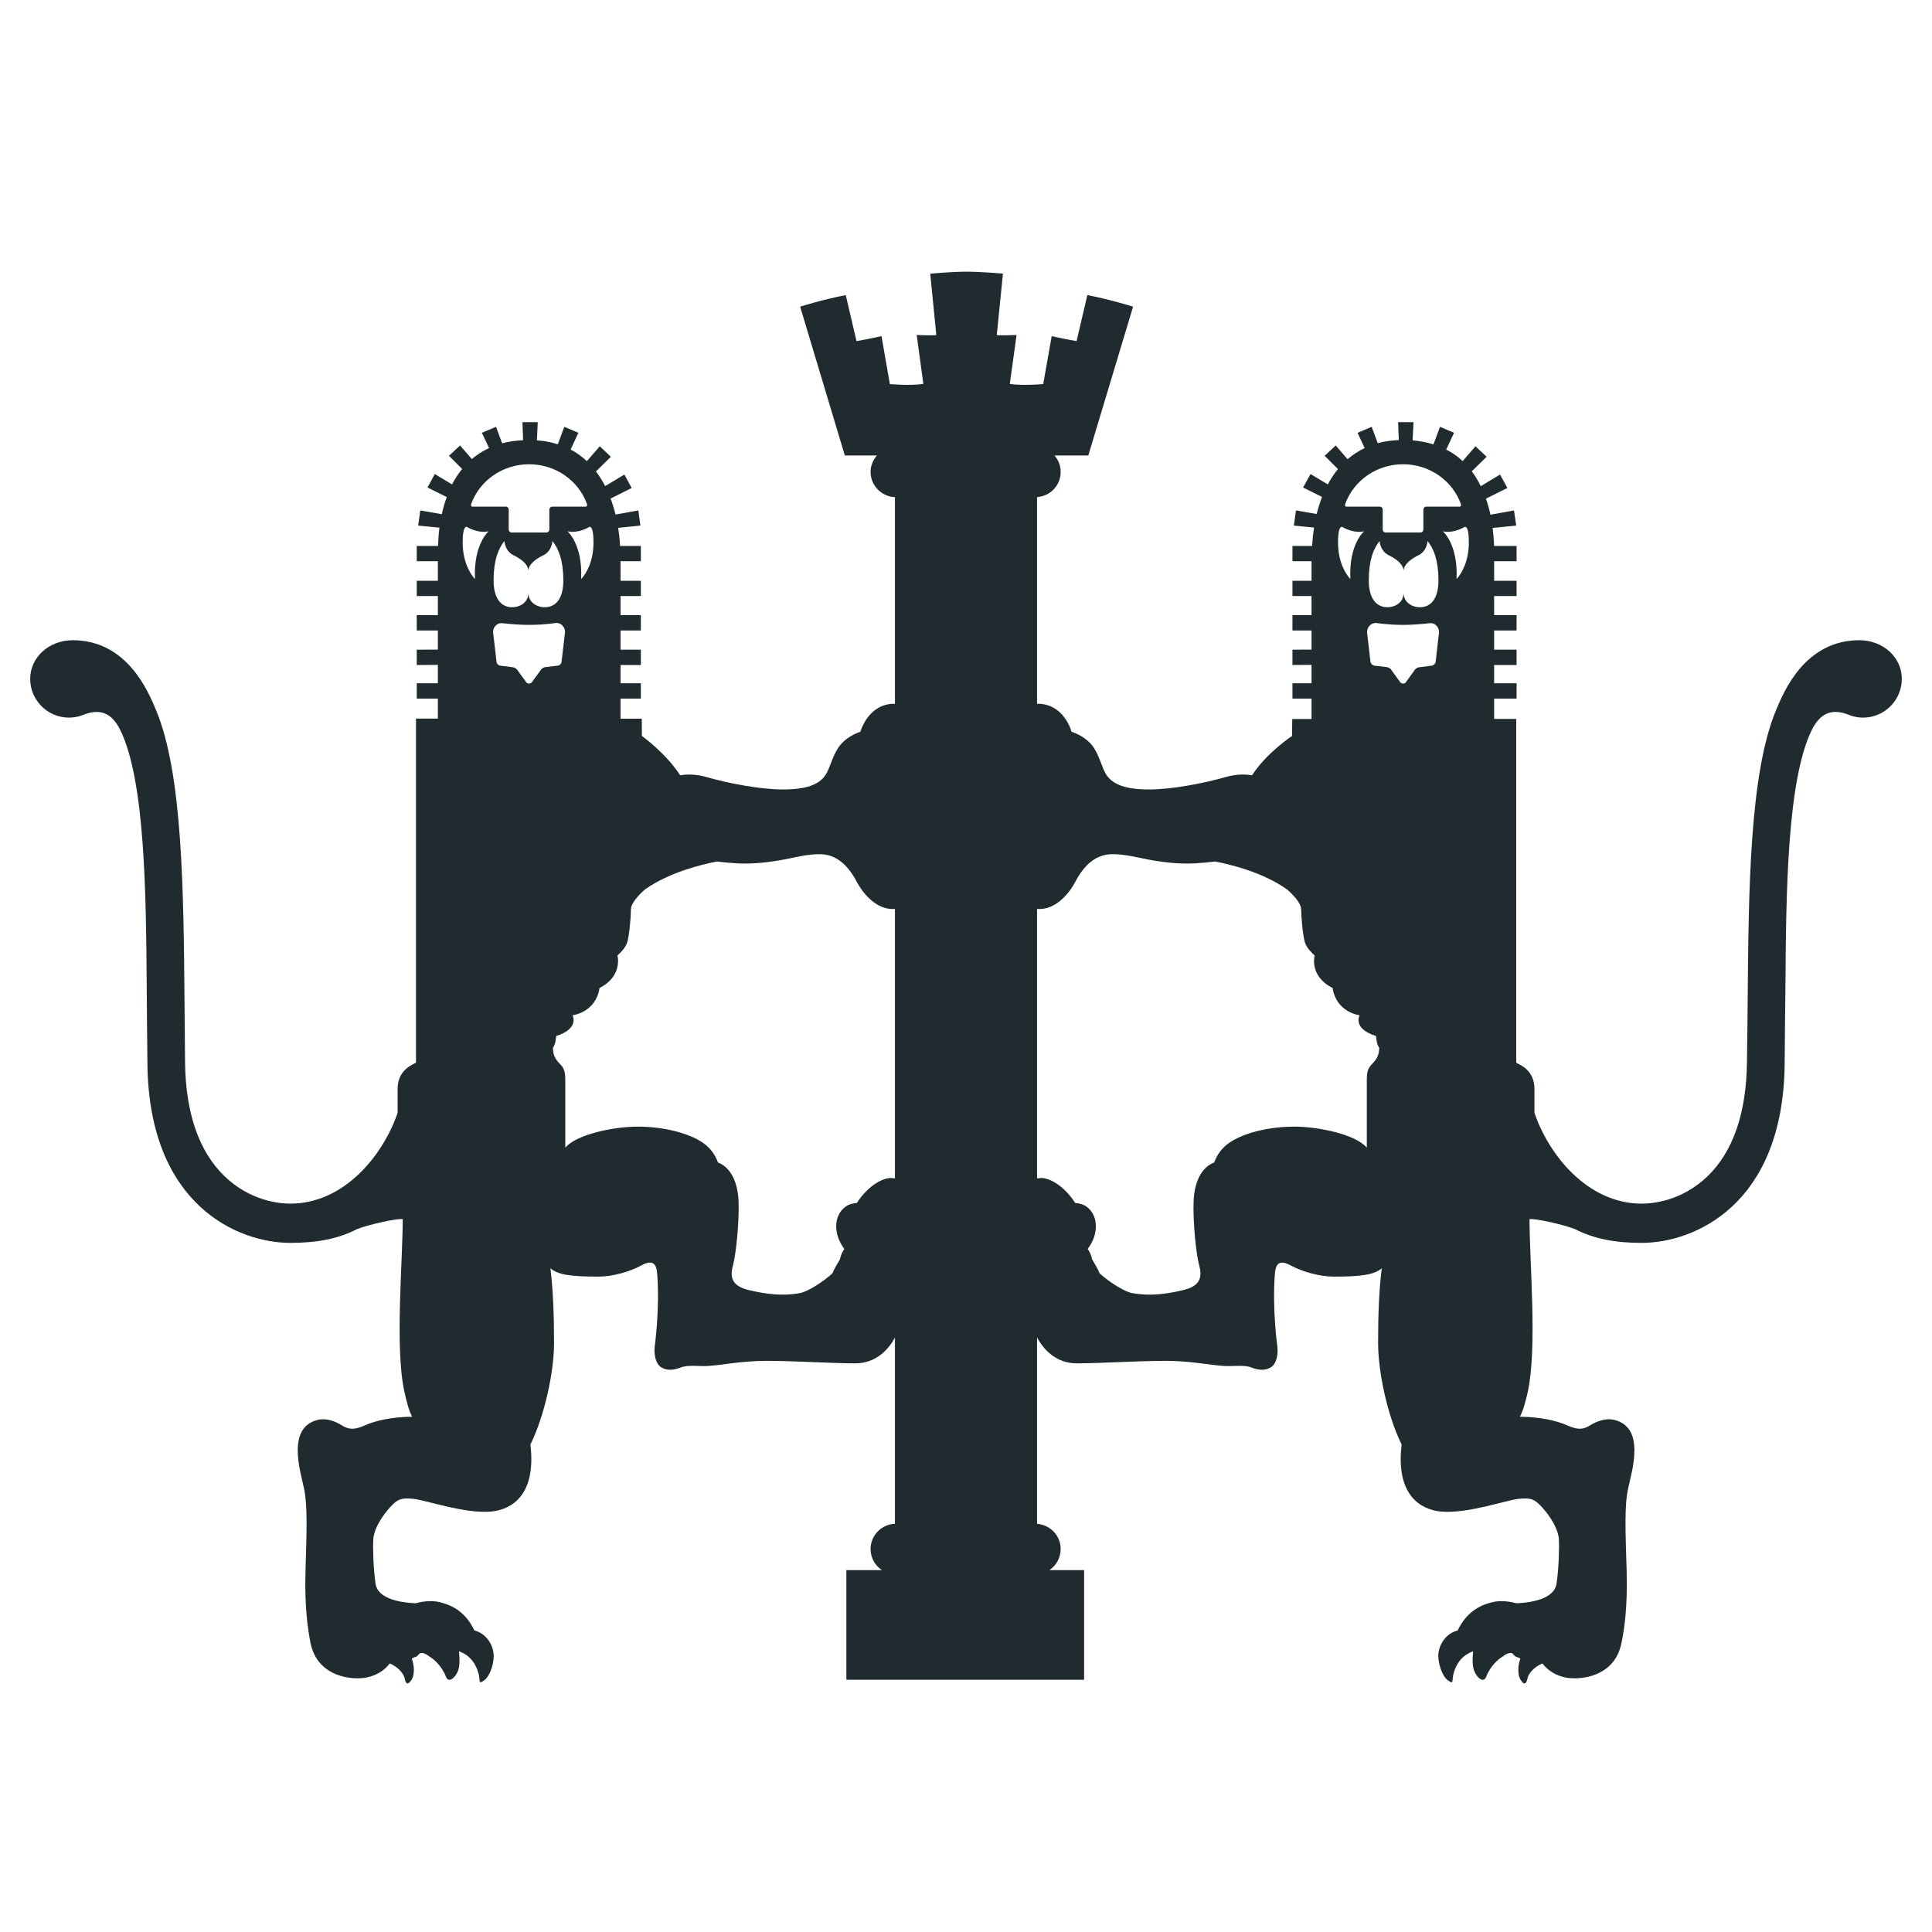 <svg width="64" height="64" viewBox="0 0 64 64" fill="none" xmlns="http://www.w3.org/2000/svg">
<path d="M61.594 21.208C59.804 21.208 59.101 22.882 58.838 23.515C57.955 25.62 57.922 29.501 57.893 33.258L57.887 33.886L57.87 35.196C57.849 36.874 57.411 38.145 56.567 38.963C55.717 39.782 54.759 39.872 54.384 39.872C52.575 39.872 51.292 38.231 50.831 36.864C50.831 36.273 50.831 36.079 50.831 36.079C50.831 35.462 50.376 35.282 50.227 35.205V23.814H49.495V23.142H50.239V22.634H49.495V22.029H50.239V21.521H49.495V20.886H50.239V20.378H49.495V19.744H50.239V19.239H49.495V18.591H50.239V18.085H49.493C49.488 17.886 49.47 17.685 49.445 17.488L50.227 17.411L50.153 16.909L49.372 17.05C49.335 16.868 49.283 16.692 49.225 16.518L49.935 16.165L49.691 15.72L49.052 16.105C48.967 15.929 48.868 15.765 48.755 15.612L49.247 15.131L48.877 14.784L48.453 15.274C48.294 15.124 48.113 14.995 47.907 14.892L48.167 14.337L47.702 14.139L47.485 14.72C47.273 14.655 47.046 14.609 46.795 14.587L46.824 13.984H46.314L46.337 14.577C46.09 14.59 45.856 14.621 45.64 14.682L45.439 14.139L44.971 14.337L45.206 14.842C45.001 14.941 44.81 15.066 44.64 15.212L44.248 14.756L43.88 15.099L44.322 15.538C44.194 15.694 44.082 15.862 43.987 16.047L43.413 15.703L43.166 16.149L43.795 16.462C43.726 16.642 43.665 16.832 43.616 17.027L42.93 16.909L42.861 17.411L43.529 17.476C43.499 17.673 43.477 17.876 43.465 18.085H42.814V18.591H43.446V19.239H42.814V19.744H43.446V20.378H42.814V20.886H43.446V21.519L42.814 21.521V22.029L43.446 22.025V22.634H42.814V23.142L43.446 23.142V23.819H42.807L42.8 24.381C42.8 24.381 41.959 24.932 41.475 25.683C41.21 25.637 40.906 25.652 40.593 25.743C39.874 25.948 38.821 26.152 38.066 26.152C37.315 26.152 36.87 26.001 36.647 25.662C36.507 25.446 36.439 25.095 36.239 24.776C36.1 24.556 35.834 24.355 35.496 24.238C35.496 24.238 35.261 23.333 34.403 23.313C34.386 23.313 34.374 23.318 34.354 23.318V16.466C34.792 16.438 35.136 16.077 35.136 15.634C35.136 15.424 35.059 15.236 34.932 15.089H36.051L37.535 10.159C37.535 10.159 36.814 9.929 36.02 9.775L35.663 11.3C35.663 11.3 35.233 11.225 34.839 11.135L34.558 12.723C34.558 12.723 33.898 12.784 33.451 12.718L33.675 11.097C33.675 11.097 33.201 11.119 33.019 11.101L33.224 9.064C33.224 9.064 32.5 9 32.017 9C31.536 9 30.815 9.064 30.815 9.064L31.017 11.101C30.842 11.119 30.367 11.097 30.367 11.097L30.587 12.718C30.138 12.784 29.478 12.723 29.478 12.723L29.201 11.135C28.807 11.225 28.373 11.3 28.373 11.3L28.017 9.775C27.224 9.929 26.506 10.159 26.506 10.159L27.986 15.089H29.047C28.922 15.236 28.839 15.424 28.839 15.634C28.839 16.085 29.201 16.45 29.646 16.469V23.318C29.632 23.316 29.617 23.313 29.598 23.313C28.747 23.333 28.503 24.238 28.503 24.238C28.167 24.355 27.904 24.556 27.763 24.776C27.559 25.095 27.493 25.446 27.352 25.662C27.137 26.001 26.686 26.152 25.935 26.152C25.182 26.152 24.128 25.948 23.412 25.743C23.095 25.652 22.793 25.637 22.532 25.683C22.045 24.932 21.264 24.381 21.264 24.381L21.259 23.808H20.556V23.142H21.229V22.634H20.556V22.029H21.229V21.521H20.556V20.886H21.229V20.378H20.556V19.744H21.229V19.239H20.556V18.591H21.229V18.085H20.541C20.53 17.881 20.508 17.678 20.477 17.485L21.215 17.411L21.145 16.909L20.39 17.044C20.345 16.859 20.29 16.685 20.226 16.515L20.926 16.165L20.683 15.72L20.047 16.103C19.958 15.929 19.854 15.767 19.741 15.617L20.236 15.131L19.868 14.784L19.44 15.276C19.279 15.124 19.1 14.995 18.903 14.892L19.159 14.337L18.693 14.139L18.477 14.718C18.265 14.649 18.036 14.604 17.786 14.587L17.814 13.984H17.307L17.328 14.582C17.081 14.595 16.845 14.627 16.634 14.686L16.432 14.139L15.962 14.337L16.202 14.842C15.985 14.941 15.797 15.066 15.629 15.207L15.24 14.756L14.873 15.099L15.309 15.535C15.181 15.693 15.07 15.862 14.975 16.047L14.404 15.703L14.161 16.149L14.8 16.465C14.732 16.648 14.676 16.837 14.636 17.034L13.923 16.909L13.852 17.411L14.558 17.479C14.531 17.678 14.517 17.881 14.511 18.085H13.805V18.591H14.505V19.239H13.805V19.744H14.505V20.378H13.805V20.886H14.505V21.519L13.805 21.521V22.029L14.505 22.025V22.633L13.805 22.634V23.142L14.505 23.142V23.805H13.78V35.205C13.626 35.282 13.171 35.462 13.171 36.079C13.171 36.079 13.171 36.273 13.171 36.864C12.709 38.231 11.426 39.872 9.617 39.872C9.247 39.872 8.287 39.782 7.438 38.963C6.59 38.145 6.151 36.874 6.13 35.196L6.119 33.886L6.113 33.258C6.082 29.501 6.05 25.62 5.166 23.515C4.902 22.882 4.198 21.208 2.407 21.208C1.62 21.211 1 21.773 1 22.49C1 23.196 1.576 23.772 2.284 23.772C2.429 23.772 2.574 23.747 2.726 23.695C2.726 23.695 2.729 23.69 2.741 23.687C2.741 23.687 2.8 23.662 2.789 23.668C3.328 23.466 3.705 23.625 3.979 24.173C4.806 25.84 4.837 29.616 4.86 32.647C4.86 32.647 4.87 33.898 4.87 33.897L4.884 35.268C4.943 39.926 7.886 41.172 9.617 41.172C10.485 41.172 11.196 41.043 11.832 40.714C12.182 40.575 13.146 40.353 13.341 40.386C13.341 41.778 13.077 44.643 13.394 46.091C13.474 46.455 13.547 46.733 13.653 46.931C13.002 46.937 12.45 47.053 12.086 47.217C11.703 47.392 11.525 47.339 11.32 47.214C11.12 47.09 10.822 46.962 10.517 47.038C9.496 47.294 9.944 48.719 10.069 49.296C10.192 49.871 10.159 50.692 10.12 52.047C10.084 53.222 10.199 53.989 10.29 54.443C10.496 55.425 11.418 55.646 12.022 55.587C12.45 55.539 12.746 55.326 12.91 55.104C13.219 55.231 13.379 55.471 13.402 55.587C13.44 55.793 13.504 55.8 13.58 55.715C13.675 55.605 13.703 55.507 13.711 55.328C13.711 55.221 13.69 55.077 13.642 54.942C13.8 54.852 13.777 54.922 13.887 54.788C13.942 54.716 14.1 54.773 14.225 54.875C14.352 54.947 14.628 55.17 14.774 55.545C14.862 55.776 15.098 55.569 15.181 55.324C15.23 55.177 15.23 54.934 15.204 54.703C15.377 54.759 15.728 54.929 15.863 55.481C15.908 55.665 15.834 55.816 16.04 55.661C16.249 55.507 16.384 55.051 16.349 54.767C16.305 54.394 16.04 54.09 15.718 54.013C15.708 54.013 15.711 54.01 15.715 54.01C15.374 53.298 14.85 53.146 14.554 53.071C14.371 53.026 14.056 53.026 13.771 53.111C13.294 53.09 12.518 52.977 12.441 52.464C12.364 51.949 12.35 51.253 12.366 50.994C12.394 50.545 12.803 50.045 12.986 49.864C13.164 49.686 13.272 49.601 13.711 49.653C14.15 49.705 15.411 50.155 16.284 50.071C16.959 50.002 17.77 49.515 17.57 47.852C18.052 46.874 18.354 45.424 18.354 44.481C18.354 43.513 18.317 42.69 18.234 42.013C18.481 42.233 18.928 42.29 19.82 42.29C20.301 42.29 20.88 42.121 21.255 41.914C21.633 41.71 21.747 41.882 21.769 42.187C21.865 43.352 21.685 44.628 21.685 44.628C21.664 44.884 21.72 45.179 21.903 45.293C22.092 45.412 22.319 45.39 22.537 45.304C22.78 45.202 23.165 45.268 23.447 45.25C23.936 45.217 24.304 45.125 25.078 45.086C25.798 45.052 27.509 45.163 28.328 45.163C29.023 45.163 29.435 44.7 29.646 44.309V50.477C29.201 50.495 28.839 50.862 28.839 51.312C28.839 51.604 28.986 51.86 29.215 52.013H28.037V55.644H35.913V52.013H34.762C34.989 51.86 35.136 51.604 35.136 51.312C35.136 50.871 34.792 50.511 34.354 50.479V44.305C34.565 44.698 34.977 45.163 35.672 45.163C36.494 45.163 38.207 45.052 38.924 45.086C39.698 45.125 40.062 45.217 40.556 45.25C40.838 45.268 41.222 45.202 41.464 45.304C41.685 45.39 41.913 45.412 42.1 45.293C42.284 45.179 42.34 44.884 42.317 44.628C42.317 44.628 42.136 43.352 42.234 42.187C42.259 41.882 42.37 41.71 42.746 41.914C43.127 42.121 43.704 42.29 44.182 42.29C45.076 42.29 45.52 42.233 45.773 42.013C45.686 42.69 45.651 43.513 45.651 44.481C45.651 45.424 45.949 46.874 46.431 47.852C46.23 49.515 47.046 50.002 47.721 50.071C48.592 50.155 49.856 49.705 50.295 49.653C50.734 49.601 50.84 49.686 51.019 49.864C51.201 50.045 51.609 50.545 51.641 50.994C51.653 51.253 51.641 51.949 51.561 52.464C51.482 52.977 50.709 53.09 50.231 53.111C49.946 53.026 49.636 53.026 49.449 53.071C49.156 53.146 48.627 53.298 48.288 54.01C48.294 54.01 48.294 54.013 48.285 54.013C47.959 54.09 47.696 54.394 47.65 54.767C47.62 55.051 47.755 55.507 47.959 55.661C48.167 55.816 48.097 55.665 48.14 55.481C48.273 54.929 48.627 54.759 48.8 54.703C48.771 54.934 48.776 55.177 48.825 55.324C48.909 55.569 49.145 55.776 49.232 55.545C49.376 55.17 49.654 54.947 49.78 54.875C49.899 54.773 50.063 54.716 50.116 54.788C50.228 54.922 50.205 54.852 50.364 54.942C50.314 55.077 50.293 55.221 50.296 55.328C50.302 55.507 50.329 55.605 50.423 55.715C50.498 55.8 50.559 55.793 50.604 55.587C50.624 55.471 50.784 55.231 51.096 55.104C51.26 55.326 51.557 55.539 51.977 55.587C52.587 55.646 53.509 55.425 53.709 54.443C53.808 53.989 53.918 53.222 53.885 52.047C53.843 50.692 53.808 49.871 53.937 49.296C54.06 48.719 54.511 47.294 53.484 47.038C53.184 46.962 52.883 47.09 52.678 47.214C52.482 47.339 52.299 47.392 51.916 47.217C51.552 47.053 50.997 46.937 50.348 46.931C50.454 46.733 50.531 46.455 50.613 46.091C50.926 44.643 50.667 41.778 50.667 40.386C50.858 40.353 51.819 40.575 52.17 40.714C52.809 41.043 53.52 41.172 54.384 41.172C56.114 41.172 59.062 39.926 59.119 35.268L59.131 33.897C59.131 33.898 59.145 32.647 59.145 32.647C59.166 29.616 59.197 25.84 60.022 24.173C60.299 23.625 60.676 23.466 61.215 23.668C61.205 23.662 61.262 23.687 61.262 23.687C61.274 23.69 61.281 23.695 61.281 23.695C61.426 23.747 61.572 23.772 61.719 23.772C62.423 23.772 63 23.196 63 22.49C63 21.773 62.383 21.211 61.594 21.208ZM29.501 39.023C29.269 39.023 28.783 39.237 28.382 39.851C28.25 39.857 28.117 39.895 28.006 39.976C27.62 40.259 27.589 40.868 27.97 41.374C27.896 41.477 27.847 41.594 27.824 41.717C27.757 41.838 27.634 42.021 27.578 42.178C27.245 42.481 26.749 42.792 26.489 42.837C25.897 42.943 25.371 42.867 24.812 42.737C24.225 42.601 24.177 42.29 24.282 41.914C24.381 41.541 24.493 40.482 24.465 39.77C24.449 39.394 24.326 38.717 23.784 38.508C23.694 38.264 23.542 38.042 23.319 37.881C22.811 37.506 21.781 37.265 20.806 37.333C20.034 37.39 19.059 37.628 18.726 38.016C18.726 37.082 18.726 36.028 18.726 35.864C18.726 35.587 18.726 35.416 18.555 35.25C18.381 35.076 18.317 34.938 18.317 34.7C18.405 34.617 18.424 34.319 18.424 34.319C19.206 34.075 18.967 33.633 18.967 33.633C19.803 33.477 19.859 32.729 19.859 32.729C20.642 32.334 20.454 31.651 20.454 31.651C20.523 31.583 20.711 31.429 20.781 31.206C20.847 30.987 20.9 30.37 20.9 30.129C20.9 29.914 21.178 29.627 21.368 29.462C22.176 28.893 23.24 28.637 23.75 28.539C23.946 28.563 24.163 28.585 24.405 28.599C24.913 28.63 25.525 28.57 26.201 28.427C26.983 28.253 27.293 28.276 27.524 28.357C27.745 28.434 28.079 28.63 28.387 29.221C28.387 29.221 28.841 30.134 29.598 30.112C29.617 30.112 29.632 30.111 29.646 30.109V39.037C29.598 39.03 29.549 39.023 29.501 39.023ZM45.449 35.25C45.277 35.416 45.277 35.587 45.277 35.864C45.277 36.028 45.277 37.082 45.277 38.016C44.942 37.628 43.971 37.39 43.195 37.333C42.222 37.265 41.196 37.506 40.686 37.881C40.466 38.042 40.31 38.264 40.221 38.508C39.68 38.717 39.554 39.394 39.54 39.77C39.513 40.482 39.622 41.541 39.724 41.914C39.826 42.29 39.779 42.601 39.191 42.737C38.634 42.867 38.104 42.943 37.512 42.837C37.252 42.792 36.757 42.481 36.424 42.178C36.365 42.021 36.244 41.838 36.178 41.717C36.155 41.594 36.105 41.477 36.031 41.374C36.414 40.868 36.382 40.259 35.999 39.976C35.884 39.895 35.751 39.857 35.618 39.851C35.222 39.237 34.737 39.023 34.499 39.023C34.451 39.023 34.403 39.03 34.354 39.037V30.109C34.374 30.111 34.388 30.112 34.403 30.112C35.163 30.134 35.615 29.221 35.615 29.221C35.922 28.63 36.255 28.434 36.477 28.357C36.712 28.276 37.021 28.253 37.807 28.427C38.477 28.57 39.087 28.63 39.6 28.599C39.841 28.585 40.057 28.563 40.255 28.539C40.765 28.637 41.827 28.893 42.633 29.462C42.826 29.627 43.103 29.914 43.103 30.129C43.103 30.37 43.157 30.987 43.224 31.206C43.293 31.429 43.479 31.583 43.549 31.651C43.549 31.651 43.359 32.334 44.146 32.729C44.146 32.729 44.203 33.477 45.038 33.633C45.038 33.633 44.794 34.075 45.582 34.319C45.582 34.319 45.601 34.617 45.688 34.7C45.688 34.938 45.618 35.076 45.449 35.25ZM48.288 54.01C48.286 54.01 48.286 54.013 48.285 54.013C48.273 54.008 48.28 54.008 48.288 54.01ZM15.718 54.013L15.715 54.01C15.721 54.008 15.731 54.008 15.718 54.013ZM18.424 20.637C18.488 20.63 18.576 20.665 18.62 20.711L18.652 20.749C18.694 20.796 18.726 20.886 18.717 20.949L18.602 21.921C18.598 21.985 18.541 22.043 18.476 22.05L18.059 22.1C17.996 22.107 17.921 22.162 17.896 22.22L17.611 22.61C17.564 22.655 17.486 22.655 17.443 22.614L17.158 22.222C17.131 22.165 17.056 22.111 16.992 22.104L16.575 22.051C16.512 22.043 16.452 21.985 16.448 21.921L16.335 20.949C16.328 20.886 16.357 20.796 16.398 20.749L16.432 20.711C16.477 20.665 16.565 20.637 16.627 20.643C17.28 20.714 17.739 20.727 18.424 20.637ZM17.527 17.64H16.944C16.894 17.64 16.852 17.588 16.852 17.546V16.877C16.852 16.834 16.81 16.783 16.761 16.783H15.647C15.604 16.783 15.597 16.726 15.609 16.695C15.888 15.917 16.654 15.379 17.527 15.379C18.401 15.379 19.165 15.917 19.444 16.695C19.455 16.726 19.445 16.783 19.407 16.783H18.29C18.241 16.783 18.198 16.834 18.198 16.877V17.546C18.198 17.588 18.158 17.64 18.106 17.64H17.527ZM17.503 18.919C17.503 18.684 17.776 18.499 18.004 18.392C18.179 18.308 18.281 18.123 18.3 17.922C18.501 18.171 18.661 18.555 18.661 19.226C18.661 19.844 18.405 20.075 18.127 20.111C17.86 20.147 17.503 19.994 17.503 19.643C17.503 19.994 17.153 20.147 16.886 20.111C16.608 20.075 16.351 19.844 16.351 19.226C16.351 18.555 16.512 18.171 16.709 17.922C16.727 18.123 16.833 18.308 17.008 18.392C17.234 18.499 17.503 18.684 17.503 18.919ZM47.373 20.643C47.441 20.637 47.528 20.665 47.57 20.711L47.603 20.749C47.648 20.796 47.678 20.886 47.669 20.949L47.558 21.921C47.549 21.985 47.489 22.043 47.426 22.051L47.01 22.104C46.945 22.111 46.87 22.165 46.844 22.222L46.561 22.614C46.513 22.655 46.439 22.655 46.393 22.61L46.109 22.22C46.082 22.162 46.008 22.107 45.945 22.1L45.526 22.05C45.465 22.043 45.407 21.985 45.398 21.921L45.286 20.949C45.281 20.886 45.307 20.796 45.351 20.749L45.385 20.711C45.428 20.665 45.517 20.63 45.579 20.637C46.266 20.727 46.725 20.714 47.373 20.643ZM45.894 17.64C45.847 17.64 45.804 17.588 45.804 17.546V16.877C45.804 16.834 45.764 16.783 45.711 16.783H44.597C44.554 16.783 44.545 16.726 44.562 16.695C44.842 15.917 45.604 15.379 46.48 15.379C47.351 15.379 48.113 15.917 48.394 16.695C48.407 16.726 48.395 16.783 48.356 16.783H47.244C47.193 16.783 47.151 16.834 47.151 16.877V17.546C47.151 17.588 47.11 17.64 47.06 17.64H46.48H45.894ZM47.798 17.601C48.068 17.658 48.331 17.556 48.49 17.472C48.49 17.472 48.657 17.301 48.657 17.969C48.657 18.6 48.416 19.003 48.25 19.183C48.305 18.029 47.798 17.601 47.798 17.601ZM44.733 19.183C44.565 19.003 44.324 18.6 44.324 17.969C44.324 17.301 44.493 17.472 44.493 17.472C44.647 17.556 44.912 17.658 45.186 17.601C45.186 17.601 44.675 18.029 44.733 19.183ZM18.799 17.601C19.074 17.658 19.339 17.556 19.491 17.472C19.491 17.472 19.66 17.301 19.66 17.969C19.66 18.6 19.422 19.003 19.25 19.183C19.308 18.029 18.799 17.601 18.799 17.601ZM15.734 19.183C15.568 19.003 15.327 18.6 15.327 17.969C15.327 17.301 15.495 17.472 15.495 17.472C15.652 17.556 15.917 17.658 16.186 17.601C16.186 17.601 15.68 18.029 15.734 19.183ZM46.496 18.919C46.496 18.684 46.77 18.499 46.992 18.392C47.168 18.308 47.273 18.123 47.29 17.922C47.492 18.171 47.65 18.555 47.65 19.226C47.65 19.844 47.394 20.075 47.117 20.111C46.853 20.147 46.496 19.994 46.496 19.643C46.496 19.994 46.145 20.147 45.88 20.111C45.601 20.075 45.343 19.844 45.343 19.226C45.343 18.555 45.499 18.171 45.701 17.922C45.719 18.123 45.826 18.308 46.001 18.392C46.223 18.499 46.496 18.684 46.496 18.919Z" fill="#202B30"/>
</svg>
